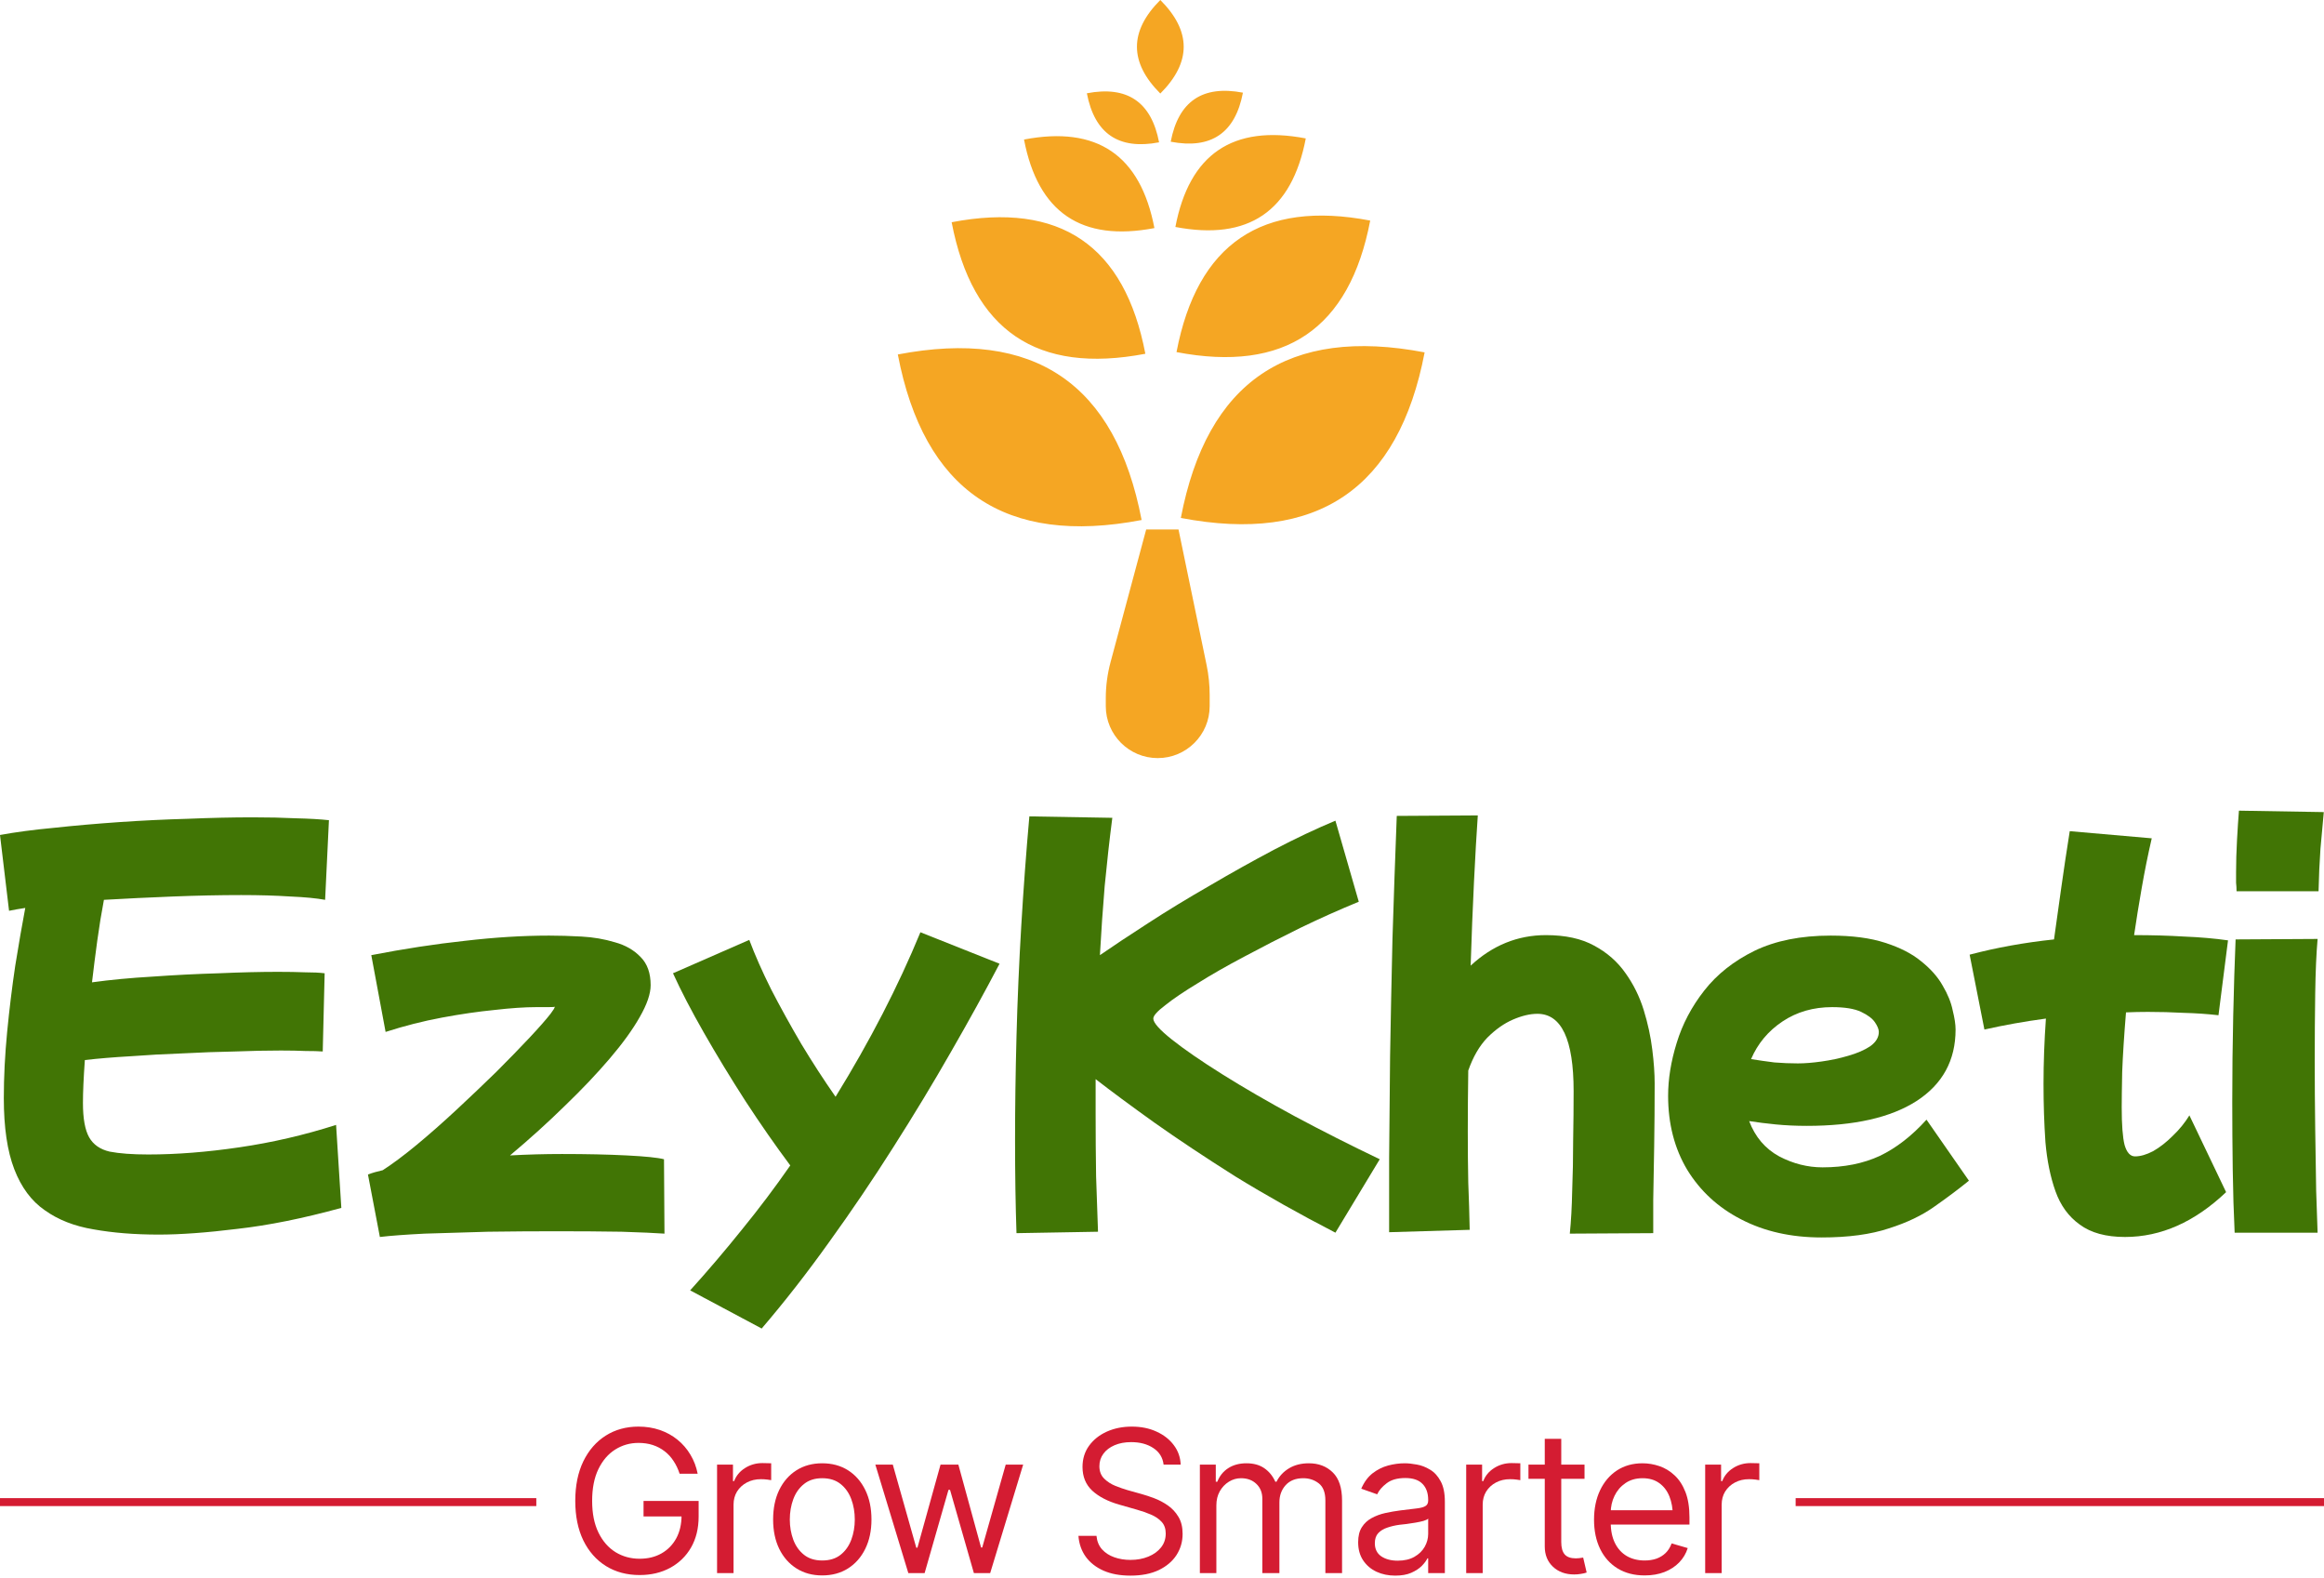 <svg width="585" height="397" viewBox="0 0 585 397" fill="none" xmlns="http://www.w3.org/2000/svg">
<path fill-rule="evenodd" clip-rule="evenodd" d="M292.076 23.536C284.232 15.69 284.233 7.845 292.076 0C299.923 7.845 299.923 15.69 292.076 23.536ZM288.519 133.24L279.552 166.614C278.753 169.585 278.349 172.648 278.349 175.724V177.696C278.349 184.917 284.203 190.771 291.424 190.771C298.646 190.771 304.5 184.917 304.5 177.696V174.89C304.5 172.363 304.241 169.843 303.729 167.369L296.655 133.24H288.519ZM287.369 130.861C253.029 137.426 232.573 123.537 226 89.2C260.346 82.626 280.802 96.514 287.369 130.861ZM358.609 88.675C324.269 82.111 303.814 95.999 297.241 130.336C331.587 136.91 352.043 123.023 358.609 88.675ZM288.309 89.024C261.025 94.24 244.773 83.205 239.55 55.923C266.839 50.7 283.092 61.734 288.309 89.024ZM344.91 55.506C317.626 50.29 301.374 61.325 296.152 88.606C323.441 93.829 339.693 82.796 344.91 55.506ZM290.59 57.396C272.224 60.907 261.283 53.478 257.768 35.114C276.137 31.598 287.078 39.026 290.59 57.396ZM328.692 34.833C310.325 31.322 299.385 38.75 295.869 57.114C314.239 60.63 325.18 53.203 328.692 34.833ZM291.765 35.816C281.594 37.761 275.534 33.647 273.587 23.476C283.761 21.529 289.82 25.642 291.765 35.816ZM312.871 23.32C302.699 21.376 296.64 25.49 294.693 35.661C304.867 37.608 310.926 33.494 312.871 23.32Z" fill="#F5A623"/>
<path d="M562.988 224.28C562.988 223.56 562.948 222.84 562.868 222.12C562.868 221.32 562.868 220.44 562.868 219.48C562.868 216.92 562.948 214.2 563.108 211.32C563.268 208.44 563.428 206 563.588 204L584.948 204.36C584.708 207.08 584.428 210.16 584.108 213.6C583.868 217.04 583.708 220.6 583.628 224.28H562.988ZM562.508 310.2C562.268 305.24 562.108 299.96 562.028 294.36C561.948 288.68 561.908 283 561.908 277.32C561.908 269.88 561.988 262.64 562.148 255.6C562.308 248.56 562.508 242.16 562.748 236.4L583.388 236.28C583.068 239.96 582.868 244.52 582.788 249.96C582.708 255.32 582.668 260.96 582.668 266.88C582.668 272.72 582.708 278.48 582.788 284.16C582.868 289.84 582.948 295 583.028 299.64C583.188 304.2 583.308 307.72 583.388 310.2H562.508Z" fill="#417505"/>
<path d="M534.919 311.28C530.119 311.28 526.319 310.24 523.519 308.16C520.719 306.16 518.679 303.36 517.399 299.76C516.119 296.16 515.279 292.04 514.879 287.4C514.559 282.76 514.399 277.88 514.399 272.76C514.399 267.48 514.599 262 514.999 256.32C509.639 257.04 504.479 257.96 499.519 259.08L495.799 240.24C502.439 238.48 509.519 237.2 517.039 236.4C517.599 232.32 518.199 228.04 518.839 223.56C519.479 219 520.199 214.2 520.999 209.16L541.639 210.96C540.679 215.12 539.839 219.28 539.119 223.44C538.399 227.52 537.759 231.48 537.199 235.32C541.679 235.32 545.879 235.44 549.799 235.68C553.799 235.84 557.479 236.16 560.839 236.64L558.439 255.48C555.639 255.16 552.719 254.96 549.679 254.88C546.719 254.72 543.719 254.64 540.679 254.64C538.839 254.64 536.999 254.68 535.159 254.76C534.679 260.6 534.359 265.6 534.199 269.76C534.119 273.92 534.079 276.88 534.079 278.64C534.079 283.04 534.319 286.2 534.799 288.12C535.359 290.04 536.239 291 537.439 291C538.799 291 540.319 290.56 541.999 289.68C543.679 288.72 545.319 287.44 546.919 285.84C548.599 284.24 549.999 282.52 551.119 280.68L560.359 300C552.439 307.52 543.959 311.28 534.919 311.28Z" fill="#417505"/>
<path d="M458.54 311.4C450.86 311.4 444.1 309.88 438.26 306.84C432.5 303.88 427.98 299.72 424.7 294.36C421.5 289 419.9 282.8 419.9 275.76C419.9 271.52 420.62 267.08 422.06 262.44C423.5 257.72 425.82 253.32 429.02 249.24C432.22 245.16 436.42 241.84 441.62 239.28C446.9 236.72 453.3 235.44 460.82 235.44C466.26 235.44 470.82 236.04 474.5 237.24C478.26 238.44 481.3 240 483.62 241.92C486.02 243.84 487.82 245.88 489.02 248.04C490.3 250.2 491.14 252.28 491.54 254.28C492.02 256.2 492.26 257.8 492.26 259.08C492.26 266.84 488.98 272.84 482.42 277.08C475.94 281.24 466.74 283.32 454.82 283.32C452.1 283.32 449.5 283.2 447.02 282.96C444.62 282.72 442.38 282.44 440.3 282.12C441.82 286.12 444.34 289.08 447.86 291C451.38 292.84 455.02 293.76 458.78 293.76C464.22 293.76 469.02 292.8 473.18 290.88C477.34 288.88 481.26 285.84 484.94 281.76L495.62 297.12C493.06 299.2 490.18 301.36 486.98 303.6C483.86 305.84 480.02 307.68 475.46 309.12C470.9 310.64 465.26 311.4 458.54 311.4ZM461.18 253.44C456.46 253.44 452.3 254.64 448.7 257.04C445.1 259.44 442.46 262.6 440.78 266.52C442.78 266.84 444.74 267.12 446.66 267.36C448.66 267.52 450.62 267.6 452.54 267.6C454.3 267.6 456.3 267.44 458.54 267.12C460.86 266.8 463.1 266.32 465.26 265.68C467.5 265.04 469.34 264.24 470.78 263.28C472.22 262.24 472.94 261.04 472.94 259.68C472.94 259.04 472.62 258.24 471.98 257.28C471.34 256.32 470.18 255.44 468.5 254.64C466.82 253.84 464.38 253.44 461.18 253.44Z" fill="#417505"/>
<path d="M349.674 310.08C349.674 305.2 349.674 298.96 349.674 291.36C349.754 283.68 349.834 275.16 349.914 265.8C350.074 256.44 350.274 246.6 350.514 236.28C350.834 225.96 351.194 215.64 351.594 205.32L371.994 205.2C371.674 209.76 371.354 215.32 371.034 221.88C370.714 228.44 370.434 235.48 370.194 243C375.714 237.88 382.034 235.32 389.154 235.32C394.034 235.32 398.074 236.2 401.274 237.96C404.554 239.72 407.194 242.04 409.194 244.92C411.194 247.72 412.714 250.8 413.754 254.16C414.794 257.52 415.514 260.84 415.914 264.12C416.314 267.32 416.514 270.16 416.514 272.64C416.514 277.92 416.474 283.16 416.394 288.36C416.314 293.56 416.234 298.12 416.154 302.04C416.154 305.96 416.154 308.72 416.154 310.32L395.154 310.44C395.474 307.32 395.674 303.72 395.754 299.64C395.914 295.56 395.994 291.36 395.994 287.04C396.074 282.64 396.114 278.48 396.114 274.56C396.114 261.6 393.074 255.12 386.994 255.12C385.154 255.12 383.114 255.6 380.874 256.56C378.634 257.52 376.474 259.04 374.394 261.12C372.394 263.2 370.794 265.96 369.594 269.4C369.514 274.68 369.474 279.8 369.474 284.76C369.474 289.32 369.514 293.6 369.594 297.6C369.754 301.52 369.874 305.48 369.954 309.48L349.674 310.08Z" fill="#417505"/>
<path d="M255.872 310.32C255.632 303.36 255.512 295.52 255.512 286.8C255.512 278.64 255.632 270 255.872 260.88C256.112 251.76 256.512 242.48 257.072 233.04C257.632 223.6 258.312 214.4 259.112 205.44L279.992 205.8C279.272 211.4 278.632 217.12 278.072 222.96C277.592 228.72 277.192 234.52 276.872 240.36C280.232 238.04 284.272 235.36 288.992 232.32C293.792 229.2 298.912 226.08 304.352 222.96C309.792 219.76 315.232 216.72 320.672 213.84C326.192 210.96 331.352 208.52 336.152 206.52L342.032 226.92C337.152 228.92 332.232 231.12 327.272 233.52C322.392 235.92 317.712 238.32 313.232 240.72C308.832 243.04 304.912 245.28 301.472 247.44C298.032 249.52 295.312 251.36 293.312 252.96C291.312 254.48 290.312 255.6 290.312 256.32C290.312 257.36 291.872 259.12 294.992 261.6C298.112 264.08 302.352 267 307.712 270.36C313.072 273.72 319.152 277.24 325.952 280.92C332.832 284.6 339.952 288.2 347.312 291.72L336.152 310.2C327.032 305.48 318.632 300.76 310.952 296.04C303.352 291.24 296.552 286.72 290.552 282.48C284.632 278.24 279.712 274.6 275.792 271.56C275.792 274.52 275.792 277.48 275.792 280.44C275.792 285.8 275.832 291 275.912 296.04C276.072 301 276.232 305.64 276.392 309.96L255.872 310.32Z" fill="#417505"/>
<path d="M191.728 334.32L173.728 324.72C178.208 319.76 182.568 314.64 186.808 309.36C191.048 304.16 195.088 298.8 198.928 293.28C195.168 288.24 191.408 282.84 187.648 277.08C183.888 271.24 180.408 265.52 177.208 259.92C174.008 254.32 171.408 249.32 169.408 244.92L188.608 236.52C190.048 240.36 191.888 244.52 194.128 249C196.448 253.48 198.968 258.04 201.688 262.68C204.488 267.32 207.368 271.76 210.328 276C218.968 262 226.088 248.2 231.688 234.6L251.608 242.52C248.008 249.4 243.928 256.8 239.368 264.72C234.888 272.56 230.048 280.56 224.848 288.72C219.728 296.8 214.368 304.72 208.768 312.48C203.168 320.32 197.488 327.6 191.728 334.32Z" fill="#417505"/>
<path d="M95.623 311.28L92.623 295.56C93.663 295.16 94.903 294.8 96.343 294.48C98.823 292.88 101.663 290.76 104.863 288.12C108.143 285.4 111.503 282.44 114.943 279.24C118.383 276.04 121.703 272.88 124.903 269.76C128.103 266.56 130.903 263.68 133.303 261.12C135.703 258.56 137.463 256.56 138.583 255.12C138.983 254.56 139.263 254.16 139.423 253.92C139.583 253.6 139.663 253.4 139.663 253.32C139.663 253.4 139.103 253.44 137.983 253.44C136.863 253.44 135.863 253.44 134.983 253.44C132.103 253.44 128.583 253.68 124.423 254.16C120.343 254.56 115.943 255.2 111.223 256.08C106.503 256.96 101.783 258.16 97.063 259.68L93.463 240.36C101.703 238.76 109.543 237.56 116.983 236.76C124.503 235.88 131.583 235.44 138.223 235.44C140.783 235.44 143.503 235.52 146.383 235.68C149.343 235.84 152.143 236.32 154.783 237.12C157.423 237.84 159.583 239.08 161.263 240.84C162.943 242.52 163.783 244.88 163.783 247.92C163.783 250.08 162.863 252.76 161.023 255.96C159.263 259.08 156.743 262.56 153.463 266.4C150.263 270.16 146.503 274.12 142.183 278.28C137.943 282.44 133.343 286.6 128.383 290.76C132.783 290.52 137.143 290.4 141.463 290.4C147.623 290.4 153.063 290.52 157.783 290.76C162.503 291 165.623 291.32 167.143 291.72L167.263 310.44C165.023 310.28 161.423 310.12 156.463 309.96C151.503 309.88 146.023 309.84 140.023 309.84C134.423 309.84 128.703 309.88 122.863 309.96C117.103 310.12 111.783 310.28 106.903 310.44C102.103 310.68 98.343 310.96 95.623 311.28Z" fill="#417505"/>
<path d="M39.96 310.68C33.88 310.68 28.4 310.24 23.52 309.36C18.72 308.56 14.64 306.96 11.28 304.56C7.92 302.24 5.36 298.8 3.6 294.24C1.84 289.68 0.96 283.72 0.96 276.36C0.96 271 1.24 265.44 1.8 259.68C2.36 253.92 3.04 248.36 3.84 243C4.72 237.56 5.56 232.72 6.36 228.48C4.76 228.72 3.4 228.96 2.28 229.2L0 210.12C3.92 209.4 8.44 208.8 13.56 208.32C18.76 207.76 24.24 207.28 30 206.88C35.84 206.48 41.64 206.2 47.4 206.04C53.16 205.8 58.56 205.68 63.6 205.68C67.6 205.68 71.24 205.76 74.52 205.92C77.88 206 80.64 206.16 82.8 206.4L81.84 226.44C79.68 226.04 76.76 225.76 73.08 225.6C69.4 225.36 65.28 225.24 60.72 225.24C55.36 225.24 49.64 225.36 43.56 225.6C37.48 225.84 31.68 226.12 26.16 226.44C25.52 229.8 24.96 233.24 24.48 236.76C24 240.28 23.56 243.76 23.16 247.2C27.8 246.56 32.88 246.08 38.4 245.76C44 245.36 49.56 245.08 55.08 244.92C60.6 244.68 65.56 244.56 69.96 244.56C72.52 244.56 74.8 244.6 76.8 244.68C78.8 244.68 80.44 244.76 81.72 244.92L81.24 264.6C80.2 264.52 78.76 264.48 76.92 264.48C75.16 264.4 73.08 264.36 70.68 264.36C67.24 264.36 63.4 264.44 59.16 264.6C54.92 264.68 50.52 264.84 45.96 265.08C41.48 265.24 37.12 265.48 32.88 265.8C28.64 266.04 24.8 266.36 21.36 266.76C21.04 271.24 20.88 274.84 20.88 277.56C20.88 281.48 21.4 284.36 22.44 286.2C23.48 288.04 25.2 289.24 27.6 289.8C30.08 290.28 33.32 290.52 37.32 290.52C44.44 290.52 52.08 289.92 60.24 288.72C68.48 287.52 76.6 285.64 84.6 283.08L85.92 303.96C76.32 306.6 67.6 308.36 59.76 309.24C52 310.2 45.4 310.68 39.96 310.68Z" fill="#417505"/>
<path d="M429.23 395.865V368.57H433.234V372.721H433.527C434.032 371.37 434.935 370.279 436.237 369.449C437.556 368.603 439.029 368.18 440.656 368.18C440.965 368.18 441.348 368.188 441.804 368.204C442.259 368.204 442.609 368.212 442.854 368.229V372.477C442.707 372.444 442.382 372.395 441.877 372.33C441.372 372.265 440.835 372.232 440.266 372.232C438.947 372.232 437.767 372.509 436.726 373.062C435.684 373.616 434.862 374.373 434.26 375.333C433.674 376.293 433.381 377.392 433.381 378.629V395.865H429.23Z" fill="#D41C32"/>
<path d="M413.996 396.451C411.376 396.451 409.105 395.865 407.185 394.693C405.28 393.521 403.815 391.886 402.79 389.786C401.765 387.67 401.252 385.221 401.252 382.438C401.252 379.638 401.757 377.172 402.766 375.04C403.775 372.908 405.191 371.24 407.014 370.035C408.853 368.831 411.001 368.229 413.459 368.229C414.875 368.229 416.283 368.465 417.683 368.937C419.082 369.409 420.352 370.174 421.491 371.231C422.647 372.289 423.566 373.689 424.25 375.431C424.934 377.172 425.275 379.312 425.275 381.852V383.658H404.23V380.045H423.005L421.076 381.412C421.076 379.589 420.791 377.97 420.222 376.554C419.652 375.138 418.798 374.023 417.658 373.209C416.535 372.395 415.135 371.988 413.459 371.988C411.783 371.988 410.342 372.403 409.138 373.233C407.95 374.047 407.038 375.113 406.403 376.432C405.769 377.75 405.451 379.166 405.451 380.68V383.072C405.451 385.139 405.809 386.889 406.525 388.321C407.242 389.754 408.243 390.844 409.528 391.593C410.814 392.325 412.303 392.691 413.996 392.691C415.087 392.691 416.079 392.537 416.975 392.228C417.87 391.902 418.643 391.422 419.294 390.787C419.945 390.136 420.441 389.339 420.783 388.395L424.836 389.566C424.413 390.934 423.697 392.138 422.688 393.18C421.695 394.205 420.458 395.011 418.977 395.597C417.495 396.166 415.835 396.451 413.996 396.451Z" fill="#D41C32"/>
<path d="M398.859 368.57V372.135H384.748V368.57H398.859ZM388.85 362.076H393V388.053C393 389.469 393.293 390.51 393.879 391.178C394.465 391.829 395.393 392.154 396.662 392.154C396.939 392.154 397.224 392.138 397.517 392.105C397.826 392.073 398.16 392.024 398.518 391.959L399.396 395.719C399.006 395.865 398.526 395.979 397.956 396.061C397.403 396.158 396.841 396.207 396.271 396.207C394.074 396.207 392.284 395.556 390.9 394.254C389.533 392.952 388.85 391.259 388.85 389.176V362.076Z" fill="#D41C32"/>
<path d="M369.074 395.865V368.57H373.078V372.721H373.371C373.876 371.37 374.779 370.279 376.081 369.449C377.399 368.603 378.872 368.18 380.5 368.18C380.809 368.18 381.192 368.188 381.647 368.204C382.103 368.204 382.453 368.212 382.697 368.229V372.477C382.551 372.444 382.225 372.395 381.721 372.33C381.216 372.265 380.679 372.232 380.109 372.232C378.791 372.232 377.611 372.509 376.569 373.062C375.528 373.616 374.706 374.373 374.104 375.333C373.518 376.293 373.225 377.392 373.225 378.629V395.865H369.074Z" fill="#D41C32"/>
<path d="M351.203 396.5C349.478 396.5 347.907 396.174 346.491 395.523C345.075 394.856 343.952 393.896 343.122 392.643C342.292 391.389 341.877 389.876 341.877 388.102C341.877 386.539 342.186 385.278 342.805 384.317C343.423 383.341 344.245 382.576 345.271 382.022C346.312 381.453 347.451 381.03 348.688 380.753C349.942 380.476 351.203 380.257 352.473 380.094C354.133 379.882 355.476 379.719 356.501 379.605C357.543 379.492 358.299 379.296 358.771 379.02C359.26 378.743 359.504 378.271 359.504 377.604V377.457C359.504 375.715 359.024 374.365 358.063 373.404C357.119 372.428 355.679 371.939 353.742 371.939C351.757 371.939 350.194 372.379 349.055 373.258C347.915 374.12 347.118 375.048 346.662 376.041L342.658 374.625C343.374 372.965 344.326 371.671 345.515 370.743C346.719 369.815 348.021 369.164 349.421 368.79C350.837 368.416 352.229 368.229 353.596 368.229C354.475 368.229 355.484 368.334 356.623 368.546C357.762 368.741 358.869 369.164 359.943 369.815C361.034 370.45 361.929 371.419 362.629 372.721C363.345 374.007 363.703 375.732 363.703 377.896V395.865H359.504V392.154H359.309C359.032 392.74 358.56 393.375 357.893 394.059C357.225 394.726 356.338 395.304 355.231 395.792C354.141 396.264 352.798 396.5 351.203 396.5ZM351.838 392.74C353.498 392.74 354.898 392.415 356.037 391.764C357.176 391.113 358.039 390.274 358.625 389.249C359.211 388.207 359.504 387.125 359.504 386.002V382.145C359.325 382.356 358.934 382.551 358.332 382.73C357.746 382.893 357.062 383.04 356.281 383.17C355.516 383.3 354.768 383.414 354.035 383.512C353.303 383.593 352.717 383.658 352.277 383.707C351.187 383.854 350.17 384.09 349.226 384.415C348.282 384.724 347.517 385.188 346.931 385.807C346.361 386.425 346.076 387.271 346.076 388.346C346.076 389.794 346.613 390.893 347.688 391.642C348.778 392.374 350.161 392.74 351.838 392.74Z" fill="#D41C32"/>
<path d="M302.033 395.865V368.57H306.037V372.867H306.428C306.997 371.402 307.917 370.263 309.187 369.449C310.456 368.635 311.978 368.229 313.752 368.229C315.542 368.229 317.032 368.635 318.22 369.449C319.424 370.263 320.36 371.402 321.027 372.867H321.32C322.036 371.451 323.086 370.328 324.47 369.498C325.869 368.652 327.538 368.229 329.475 368.229C331.916 368.229 333.918 368.993 335.48 370.523C337.043 372.037 337.824 374.397 337.824 377.604V395.865H333.625V377.604C333.625 375.585 333.072 374.145 331.965 373.282C330.858 372.42 329.556 371.988 328.059 371.988C326.154 371.988 324.673 372.574 323.615 373.746C322.574 374.902 322.053 376.35 322.053 378.092V395.865H317.756V377.164C317.756 375.618 317.259 374.373 316.267 373.429C315.274 372.468 313.98 371.988 312.385 371.988C311.294 371.988 310.277 372.281 309.333 372.867C308.389 373.453 307.624 374.259 307.038 375.284C306.468 376.31 306.184 377.49 306.184 378.824V395.865H302.033Z" fill="#D41C32"/>
<path d="M284.553 396.5C281.949 396.5 279.694 396.085 277.79 395.255C275.886 394.409 274.388 393.237 273.298 391.739C272.224 390.226 271.613 388.476 271.467 386.49H276.008C276.138 387.857 276.602 388.989 277.399 389.884C278.213 390.779 279.247 391.446 280.5 391.886C281.753 392.325 283.104 392.545 284.553 392.545C286.229 392.545 287.735 392.268 289.069 391.715C290.42 391.161 291.486 390.388 292.268 389.396C293.049 388.403 293.439 387.239 293.439 385.904C293.439 384.7 293.098 383.723 292.414 382.975C291.73 382.226 290.835 381.616 289.729 381.144C288.638 380.672 287.45 380.257 286.164 379.898L281.721 378.629C278.872 377.815 276.618 376.651 274.958 375.138C273.314 373.608 272.492 371.614 272.492 369.156C272.492 367.122 273.037 365.348 274.128 363.834C275.235 362.304 276.724 361.116 278.596 360.27C280.484 359.423 282.583 359 284.895 359C287.238 359 289.322 359.423 291.145 360.27C292.967 361.1 294.416 362.239 295.49 363.688C296.564 365.12 297.134 366.747 297.199 368.57H292.902C292.691 366.78 291.828 365.388 290.314 364.396C288.817 363.403 286.962 362.906 284.748 362.906C283.153 362.906 281.753 363.167 280.549 363.688C279.344 364.208 278.409 364.924 277.741 365.836C277.074 366.747 276.74 367.789 276.74 368.961C276.74 370.247 277.139 371.288 277.937 372.086C278.734 372.867 279.678 373.478 280.769 373.917C281.875 374.356 282.876 374.706 283.771 374.967L287.434 375.992C288.378 376.253 289.427 376.603 290.583 377.042C291.755 377.481 292.878 378.076 293.952 378.824C295.043 379.573 295.938 380.533 296.638 381.705C297.338 382.861 297.688 384.293 297.688 386.002C297.688 387.955 297.175 389.729 296.149 391.324C295.124 392.903 293.635 394.164 291.682 395.108C289.729 396.036 287.352 396.5 284.553 396.5Z" fill="#D41C32"/>
<path d="M228.645 395.865L220.344 368.57H224.738L230.646 389.469H230.939L236.75 368.57H241.242L246.955 389.42H247.248L253.156 368.57H257.551L249.25 395.865H245.148L239.143 374.918H238.752L232.746 395.865H228.645Z" fill="#D41C32"/>
<path d="M206.965 396.451C204.507 396.451 202.351 395.865 200.495 394.693C198.64 393.521 197.191 391.878 196.149 389.762C195.124 387.646 194.611 385.188 194.611 382.389C194.611 379.54 195.124 377.058 196.149 374.942C197.191 372.81 198.64 371.158 200.495 369.986C202.351 368.814 204.507 368.229 206.965 368.229C209.439 368.229 211.604 368.814 213.459 369.986C215.314 371.158 216.763 372.81 217.805 374.942C218.846 377.058 219.367 379.54 219.367 382.389C219.367 385.188 218.846 387.646 217.805 389.762C216.763 391.878 215.314 393.521 213.459 394.693C211.604 395.865 209.439 396.451 206.965 396.451ZM206.965 392.691C208.853 392.691 210.399 392.211 211.604 391.251C212.808 390.291 213.703 389.029 214.289 387.467C214.875 385.888 215.168 384.195 215.168 382.389C215.168 380.549 214.875 378.84 214.289 377.262C213.703 375.683 212.808 374.413 211.604 373.453C210.399 372.477 208.853 371.988 206.965 371.988C205.109 371.988 203.579 372.477 202.375 373.453C201.171 374.413 200.275 375.683 199.689 377.262C199.104 378.84 198.811 380.549 198.811 382.389C198.811 384.195 199.104 385.888 199.689 387.467C200.275 389.029 201.171 390.291 202.375 391.251C203.579 392.211 205.109 392.691 206.965 392.691Z" fill="#D41C32"/>
<path d="M180.5 395.865V368.57H184.504V372.721H184.797C185.301 371.37 186.205 370.279 187.507 369.449C188.825 368.603 190.298 368.18 191.926 368.18C192.235 368.18 192.618 368.188 193.073 368.204C193.529 368.204 193.879 368.212 194.123 368.229V372.477C193.977 372.444 193.651 372.395 193.146 372.33C192.642 372.265 192.105 372.232 191.535 372.232C190.217 372.232 189.037 372.509 187.995 373.062C186.953 373.616 186.132 374.373 185.529 375.333C184.943 376.293 184.65 377.392 184.65 378.629V395.865H180.5Z" fill="#D41C32"/>
<path d="M161.018 396.354C157.795 396.354 154.963 395.597 152.521 394.083C150.096 392.569 148.2 390.421 146.833 387.638C145.482 384.838 144.807 381.526 144.807 377.701C144.807 373.86 145.482 370.54 146.833 367.74C148.2 364.941 150.08 362.784 152.473 361.271C154.865 359.757 157.616 359 160.725 359C162.645 359 164.436 359.285 166.096 359.854C167.756 360.424 169.237 361.238 170.539 362.296C171.841 363.354 172.924 364.607 173.786 366.056C174.665 367.504 175.275 369.107 175.617 370.865H171.076C170.686 369.661 170.173 368.587 169.538 367.643C168.92 366.682 168.171 365.868 167.292 365.201C166.413 364.518 165.428 363.997 164.338 363.639C163.247 363.281 162.043 363.102 160.725 363.102C158.576 363.102 156.615 363.663 154.841 364.786C153.083 365.893 151.675 367.537 150.617 369.718C149.576 371.882 149.055 374.544 149.055 377.701C149.055 380.842 149.584 383.495 150.642 385.66C151.7 387.825 153.132 389.469 154.938 390.592C156.745 391.699 158.771 392.252 161.018 392.252C163.101 392.252 164.932 391.804 166.511 390.909C168.09 390.014 169.326 388.753 170.222 387.125C171.117 385.481 171.564 383.544 171.564 381.314L172.932 381.607H161.994V377.701H175.861V381.607C175.861 384.602 175.227 387.206 173.957 389.42C172.688 391.617 170.93 393.326 168.684 394.547C166.454 395.751 163.898 396.354 161.018 396.354Z" fill="#D41C32"/>
<path fill-rule="evenodd" clip-rule="evenodd" d="M135 379L0 379L0 377L135 377V379Z" fill="#D41C32"/>
<path fill-rule="evenodd" clip-rule="evenodd" d="M585 379H452V377H585V379Z" fill="#D41C32"/>
</svg>

